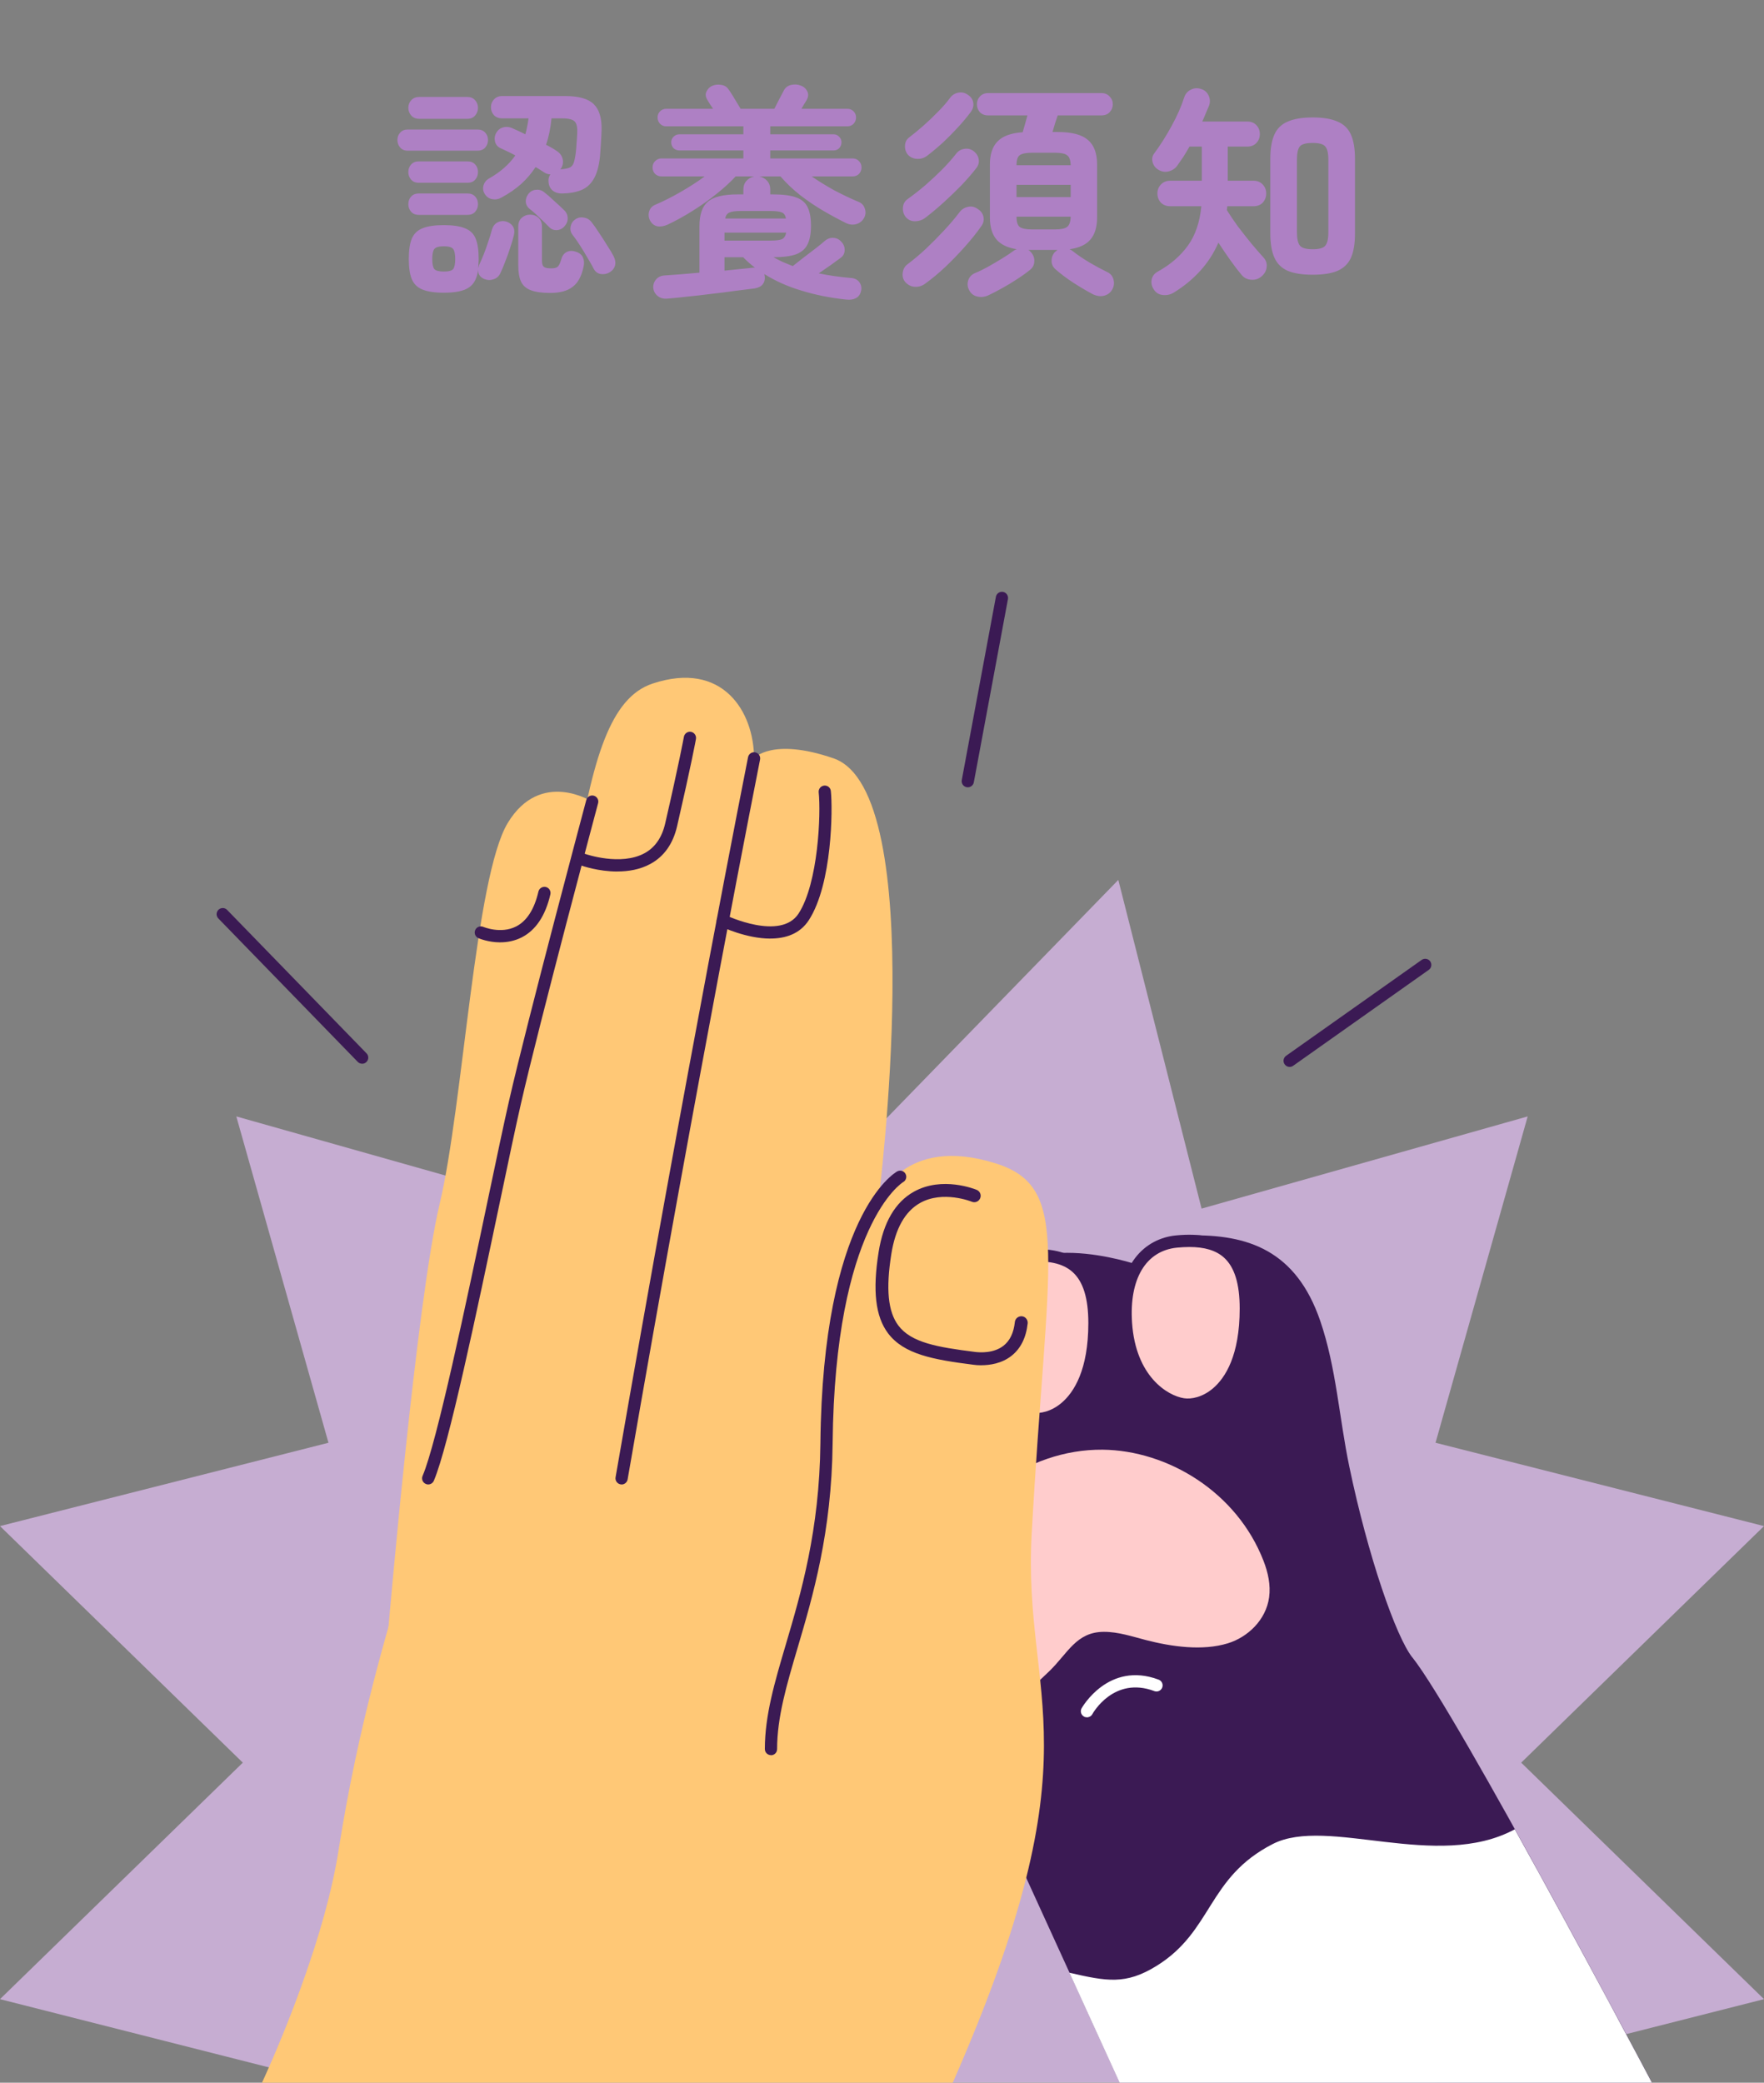 <svg width="310" height="366" viewBox="0 0 310 366" fill="none" xmlns="http://www.w3.org/2000/svg">
<rect x="0" y="0" width="310" height="366" fill="#808080" stroke="none"/>
<path d="M88.12 34.72C87.613 35.013 87.067 35.107 86.48 35C85.92 34.893 85.48 34.573 85.16 34.04C84.893 33.587 84.827 33.107 84.96 32.6C85.12 32.067 85.427 31.667 85.88 31.4C87.88 30.28 89.44 28.92 90.56 27.32C90.133 27.08 89.693 26.853 89.24 26.64C88.787 26.427 88.36 26.227 87.96 26.04C87.48 25.827 87.16 25.453 87 24.92C86.867 24.36 86.933 23.84 87.2 23.36C87.467 22.88 87.853 22.56 88.36 22.4C88.867 22.24 89.387 22.267 89.92 22.48C90.293 22.64 90.68 22.813 91.08 23C91.48 23.187 91.893 23.387 92.32 23.6C92.453 23.147 92.56 22.693 92.64 22.24C92.747 21.76 92.827 21.28 92.88 20.8H88.24C87.653 20.8 87.173 20.613 86.8 20.24C86.453 19.84 86.28 19.373 86.28 18.84C86.28 18.307 86.453 17.853 86.8 17.48C87.173 17.08 87.653 16.88 88.24 16.88H99.32C101.693 16.88 103.36 17.347 104.32 18.28C105.307 19.213 105.773 20.747 105.72 22.88C105.693 23.68 105.653 24.48 105.6 25.28C105.547 26.053 105.493 26.8 105.44 27.52C105.253 29.227 104.88 30.547 104.32 31.48C103.787 32.387 103.067 33.027 102.16 33.4C101.253 33.773 100.147 33.973 98.84 34C98.2 34.027 97.64 33.867 97.16 33.52C96.707 33.147 96.453 32.64 96.4 32C96.347 31.467 96.453 31.013 96.72 30.64C96.347 30.64 95.973 30.52 95.6 30.28C95.387 30.147 95.16 30 94.92 29.84C94.68 29.68 94.413 29.52 94.12 29.36C93.427 30.427 92.587 31.413 91.6 32.32C90.613 33.2 89.453 34 88.12 34.72ZM78 51.44C76.4 51.44 75.147 51.253 74.24 50.88C73.36 50.533 72.733 49.92 72.36 49.04C72.013 48.187 71.84 47.013 71.84 45.52C71.84 44 72.013 42.813 72.36 41.96C72.733 41.08 73.36 40.467 74.24 40.12C75.147 39.747 76.4 39.56 78 39.56C79.6 39.56 80.84 39.747 81.72 40.12C82.627 40.467 83.253 41.08 83.6 41.96C83.947 42.813 84.12 44 84.12 45.52C84.12 45.787 84.107 46.067 84.08 46.36C84.08 46.627 84.067 46.88 84.04 47.12C84.067 47.04 84.093 46.96 84.12 46.88C84.147 46.773 84.173 46.667 84.2 46.56C84.44 46.053 84.707 45.44 85 44.72C85.293 43.973 85.56 43.227 85.8 42.48C86.067 41.707 86.28 41.013 86.44 40.4C86.6 39.813 86.907 39.387 87.36 39.12C87.84 38.853 88.36 38.787 88.92 38.92C89.453 39.08 89.853 39.36 90.12 39.76C90.387 40.16 90.453 40.667 90.32 41.28C90.16 41.973 89.933 42.747 89.64 43.6C89.373 44.427 89.08 45.24 88.76 46.04C88.467 46.813 88.187 47.48 87.92 48.04C87.653 48.573 87.253 48.92 86.72 49.08C86.187 49.267 85.653 49.253 85.12 49.04C84.32 48.693 83.96 48.12 84.04 47.32C83.853 48.867 83.307 49.933 82.4 50.52C81.52 51.133 80.053 51.44 78 51.44ZM96.68 51.48C95.24 51.48 94.107 51.32 93.28 51C92.48 50.707 91.907 50.2 91.56 49.48C91.24 48.787 91.08 47.84 91.08 46.64V39.76C91.08 39.147 91.28 38.653 91.68 38.28C92.107 37.907 92.6 37.72 93.16 37.72C93.747 37.72 94.24 37.907 94.64 38.28C95.04 38.653 95.24 39.147 95.24 39.76V45.8C95.24 46.333 95.347 46.693 95.56 46.88C95.773 47.067 96.213 47.16 96.88 47.16C97.413 47.16 97.787 47.067 98 46.88C98.24 46.667 98.453 46.227 98.64 45.56C98.8 44.947 99.12 44.52 99.6 44.28C100.08 44.04 100.613 44.027 101.2 44.24C101.813 44.427 102.227 44.76 102.44 45.24C102.653 45.693 102.693 46.227 102.56 46.84C102.213 48.52 101.573 49.707 100.64 50.4C99.733 51.12 98.413 51.48 96.68 51.48ZM71.64 26.48C71.08 26.48 70.64 26.293 70.32 25.92C70 25.547 69.84 25.107 69.84 24.6C69.84 24.093 70 23.667 70.32 23.32C70.64 22.947 71.08 22.76 71.64 22.76H83.92C84.507 22.76 84.96 22.947 85.28 23.32C85.6 23.667 85.76 24.093 85.76 24.6C85.76 25.107 85.6 25.547 85.28 25.92C84.96 26.293 84.507 26.48 83.92 26.48H71.64ZM73.68 20.88C73.093 20.88 72.627 20.693 72.28 20.32C71.933 19.92 71.76 19.467 71.76 18.96C71.76 18.427 71.933 17.973 72.28 17.6C72.627 17.227 73.093 17.04 73.68 17.04H82.12C82.707 17.04 83.16 17.227 83.48 17.6C83.827 17.973 84 18.427 84 18.96C84 19.467 83.827 19.92 83.48 20.32C83.16 20.693 82.707 20.88 82.12 20.88H73.68ZM73.6 37.76C73.013 37.76 72.56 37.573 72.24 37.2C71.92 36.827 71.76 36.387 71.76 35.88C71.76 35.347 71.92 34.907 72.24 34.56C72.56 34.187 73.013 34 73.6 34H82.16C82.747 34 83.2 34.187 83.52 34.56C83.84 34.907 84 35.347 84 35.88C84 36.387 83.84 36.827 83.52 37.2C83.2 37.573 82.747 37.76 82.16 37.76H73.6ZM73.6 32.12C73.013 32.12 72.56 31.933 72.24 31.56C71.92 31.187 71.76 30.747 71.76 30.24C71.76 29.707 71.92 29.267 72.24 28.92C72.56 28.547 73.013 28.36 73.6 28.36H82.16C82.747 28.36 83.2 28.547 83.52 28.92C83.84 29.267 84 29.707 84 30.24C84 30.747 83.84 31.187 83.52 31.56C83.2 31.933 82.747 32.12 82.16 32.12H73.6ZM107.16 47.84C106.68 48.133 106.16 48.24 105.6 48.16C105.067 48.08 104.653 47.787 104.36 47.28C104.093 46.747 103.733 46.107 103.28 45.36C102.853 44.613 102.4 43.867 101.92 43.12C101.44 42.373 101 41.747 100.6 41.24C100.28 40.813 100.173 40.333 100.28 39.8C100.387 39.267 100.653 38.853 101.08 38.56C101.533 38.24 102.04 38.133 102.6 38.24C103.16 38.32 103.613 38.587 103.96 39.04C104.36 39.547 104.8 40.173 105.28 40.92C105.787 41.667 106.267 42.413 106.72 43.16C107.2 43.88 107.573 44.507 107.84 45.04C108.133 45.627 108.213 46.173 108.08 46.68C107.947 47.16 107.64 47.547 107.16 47.84ZM98.48 29.76C99.173 29.707 99.693 29.613 100.04 29.48C100.387 29.347 100.64 29.08 100.8 28.68C100.96 28.253 101.093 27.6 101.2 26.72C101.253 26.267 101.293 25.76 101.32 25.2C101.373 24.613 101.413 24.027 101.44 23.44C101.493 22.4 101.347 21.707 101 21.36C100.653 20.987 99.92 20.8 98.8 20.8H96.92C96.76 22.507 96.44 24.053 95.96 25.44C96.333 25.627 96.68 25.813 97 26C97.32 26.187 97.613 26.373 97.88 26.56C98.413 26.907 98.747 27.373 98.88 27.96C99.013 28.52 98.92 29.067 98.6 29.6C98.573 29.627 98.547 29.653 98.52 29.68C98.52 29.707 98.507 29.733 98.48 29.76ZM96.48 39.88C96.053 39.427 95.507 38.893 94.84 38.28C94.2 37.64 93.613 37.12 93.08 36.72C92.68 36.4 92.453 36 92.4 35.52C92.373 35.013 92.507 34.56 92.8 34.16C93.12 33.707 93.547 33.44 94.08 33.36C94.64 33.28 95.133 33.4 95.56 33.72C96.12 34.147 96.733 34.68 97.4 35.32C98.093 35.933 98.653 36.453 99.08 36.88C99.507 37.253 99.733 37.72 99.76 38.28C99.787 38.813 99.613 39.293 99.24 39.72C98.893 40.147 98.44 40.387 97.88 40.44C97.32 40.467 96.853 40.28 96.48 39.88ZM78 47.72C78.853 47.72 79.4 47.573 79.64 47.28C79.88 46.96 80 46.373 80 45.52C80 44.667 79.88 44.08 79.64 43.76C79.4 43.44 78.853 43.28 78 43.28C77.147 43.28 76.587 43.44 76.32 43.76C76.08 44.08 75.96 44.667 75.96 45.52C75.96 46.373 76.08 46.96 76.32 47.28C76.587 47.573 77.147 47.72 78 47.72ZM148.68 52.64C145.907 52.347 143.307 51.827 140.88 51.08C138.453 50.36 136.267 49.387 134.32 48.16C134.347 48.24 134.36 48.32 134.36 48.4C134.387 48.48 134.4 48.56 134.4 48.64C134.453 49.147 134.333 49.587 134.04 49.96C133.747 50.333 133.28 50.573 132.64 50.68C131.653 50.813 130.493 50.96 129.16 51.12C127.853 51.307 126.48 51.48 125.04 51.64C123.6 51.827 122.2 51.987 120.84 52.12C119.48 52.28 118.28 52.4 117.24 52.48C116.573 52.533 116.013 52.373 115.56 52C115.107 51.627 114.853 51.147 114.8 50.56C114.773 50 114.947 49.507 115.32 49.08C115.693 48.653 116.213 48.427 116.88 48.4C117.68 48.347 118.6 48.28 119.64 48.2C120.68 48.12 121.773 48.027 122.92 47.92V39.76C122.92 37.707 123.413 36.267 124.4 35.44C125.387 34.587 127.133 34.16 129.64 34.16H130.64V33.32C130.64 32.68 130.827 32.16 131.2 31.76C131.573 31.36 132.027 31.107 132.56 31H129.28C128.373 31.987 127.267 33 125.96 34.04C124.68 35.08 123.293 36.067 121.8 37C120.333 37.933 118.84 38.76 117.32 39.48C116.653 39.773 116.04 39.867 115.48 39.76C114.947 39.627 114.533 39.293 114.24 38.76C113.973 38.227 113.92 37.693 114.08 37.16C114.24 36.6 114.613 36.2 115.2 35.96C116.587 35.373 118.067 34.627 119.64 33.72C121.213 32.813 122.613 31.907 123.84 31H116.24C115.813 31 115.44 30.853 115.12 30.56C114.827 30.24 114.68 29.867 114.68 29.44C114.68 28.987 114.827 28.613 115.12 28.32C115.44 28 115.813 27.84 116.24 27.84H130.64V26.44H119.4C119 26.44 118.653 26.307 118.36 26.04C118.093 25.747 117.96 25.4 117.96 25C117.96 24.627 118.093 24.307 118.36 24.04C118.653 23.747 119 23.6 119.4 23.6H130.64V22.2H117.08C116.653 22.2 116.293 22.053 116 21.76C115.707 21.44 115.56 21.067 115.56 20.64C115.56 20.213 115.707 19.853 116 19.56C116.293 19.267 116.653 19.12 117.08 19.12H125.32C125.133 18.853 124.96 18.6 124.8 18.36C124.64 18.093 124.493 17.853 124.36 17.64C123.987 17.053 123.92 16.533 124.16 16.08C124.4 15.6 124.733 15.267 125.16 15.08C125.693 14.867 126.227 14.813 126.76 14.92C127.32 15 127.747 15.267 128.04 15.72C128.2 15.933 128.413 16.253 128.68 16.68C128.947 17.107 129.213 17.547 129.48 18C129.747 18.427 129.973 18.8 130.16 19.12H136.08C136.347 18.613 136.64 18.04 136.96 17.4C137.307 16.76 137.573 16.253 137.76 15.88C138.027 15.373 138.453 15.053 139.04 14.92C139.653 14.787 140.213 14.827 140.72 15.04C141.253 15.227 141.64 15.573 141.88 16.08C142.12 16.56 142.053 17.107 141.68 17.72C141.573 17.907 141.44 18.12 141.28 18.36C141.147 18.6 141 18.853 140.84 19.12H148.92C149.347 19.12 149.707 19.267 150 19.56C150.293 19.853 150.44 20.213 150.44 20.64C150.44 21.067 150.293 21.44 150 21.76C149.707 22.053 149.347 22.2 148.92 22.2H135.36V23.6H146.48C146.88 23.6 147.213 23.747 147.48 24.04C147.747 24.307 147.88 24.627 147.88 25C147.88 25.4 147.747 25.747 147.48 26.04C147.213 26.307 146.88 26.44 146.48 26.44H135.36V27.84H149.84C150.293 27.84 150.667 28 150.96 28.32C151.253 28.613 151.4 28.987 151.4 29.44C151.4 29.867 151.253 30.24 150.96 30.56C150.667 30.853 150.293 31 149.84 31H142.64C143.84 31.827 145.16 32.64 146.6 33.44C148.067 34.213 149.467 34.88 150.8 35.44C151.387 35.653 151.773 36.04 151.96 36.6C152.173 37.16 152.147 37.707 151.88 38.24C151.587 38.8 151.147 39.173 150.56 39.36C149.973 39.547 149.373 39.507 148.76 39.24C147.453 38.6 146.093 37.867 144.68 37.04C143.267 36.213 141.907 35.293 140.6 34.28C139.32 33.267 138.173 32.173 137.16 31H133.44C133.973 31.107 134.427 31.36 134.8 31.76C135.173 32.16 135.36 32.68 135.36 33.32V34.16H135.84C137.573 34.16 138.92 34.333 139.88 34.68C140.867 35.027 141.547 35.6 141.92 36.4C142.32 37.2 142.52 38.293 142.52 39.68C142.52 41.04 142.32 42.12 141.92 42.92C141.547 43.72 140.88 44.307 139.92 44.68C138.96 45.027 137.627 45.2 135.92 45.2C136.453 45.493 137 45.773 137.56 46.04C138.147 46.28 138.733 46.52 139.32 46.76C139.827 46.36 140.453 45.867 141.2 45.28C141.973 44.693 142.707 44.133 143.4 43.6C144.12 43.04 144.627 42.627 144.92 42.36C145.373 41.96 145.88 41.773 146.44 41.8C147.027 41.827 147.507 42.067 147.88 42.52C148.28 42.947 148.467 43.44 148.44 44C148.413 44.56 148.173 45 147.72 45.32C147.373 45.587 146.827 45.987 146.08 46.52C145.333 47.027 144.6 47.533 143.88 48.04C144.787 48.227 145.707 48.387 146.64 48.52C147.573 48.653 148.507 48.76 149.44 48.84C150.133 48.867 150.653 49.107 151 49.56C151.347 50.04 151.453 50.56 151.32 51.12C151.187 51.733 150.88 52.16 150.4 52.4C149.947 52.64 149.373 52.72 148.68 52.64ZM127.32 42.28H135.4C136.333 42.28 137 42.2 137.4 42.04C137.8 41.853 138.053 41.467 138.16 40.88H127.32V42.28ZM127.44 38.4H138.12C138.013 37.813 137.76 37.453 137.36 37.32C136.96 37.16 136.307 37.08 135.4 37.08H130.12C129.213 37.08 128.56 37.173 128.16 37.36C127.787 37.52 127.547 37.867 127.44 38.4ZM127.32 47.56C128.28 47.453 129.187 47.36 130.04 47.28C130.92 47.2 131.68 47.12 132.32 47.04H132.68C131.933 46.48 131.24 45.867 130.6 45.2H127.32V47.56ZM173.64 51.92C172.947 52.213 172.28 52.267 171.64 52.08C171.027 51.92 170.573 51.533 170.28 50.92C170.013 50.387 169.973 49.827 170.16 49.24C170.347 48.68 170.733 48.267 171.32 48C171.987 47.733 172.733 47.373 173.56 46.92C174.413 46.44 175.253 45.947 176.08 45.44C176.907 44.933 177.587 44.48 178.12 44.08C178.2 44.027 178.28 43.973 178.36 43.92C178.467 43.867 178.573 43.827 178.68 43.8C177.027 43.533 175.827 42.947 175.08 42.04C174.333 41.133 173.96 39.853 173.96 38.2V28.92C173.96 27.107 174.413 25.747 175.32 24.84C176.227 23.907 177.693 23.373 179.72 23.24C179.853 22.787 180 22.28 180.16 21.72C180.32 21.133 180.453 20.653 180.56 20.28H173.64C173.053 20.28 172.573 20.093 172.2 19.72C171.853 19.32 171.68 18.853 171.68 18.32C171.68 17.787 171.853 17.333 172.2 16.96C172.573 16.56 173.053 16.36 173.64 16.36H193.56C194.173 16.36 194.653 16.56 195 16.96C195.373 17.333 195.56 17.787 195.56 18.32C195.56 18.853 195.373 19.32 195 19.72C194.653 20.093 194.173 20.28 193.56 20.28H185.88C185.747 20.707 185.587 21.187 185.4 21.72C185.24 22.253 185.093 22.747 184.96 23.2H185.92C188.373 23.2 190.133 23.667 191.2 24.6C192.267 25.507 192.8 26.947 192.8 28.92V38.2C192.8 39.88 192.413 41.173 191.64 42.08C190.893 42.987 189.667 43.56 187.96 43.8C188.173 43.88 188.373 44 188.56 44.16C189.333 44.773 190.293 45.427 191.44 46.12C192.587 46.787 193.627 47.347 194.56 47.8C195.147 48.067 195.52 48.507 195.68 49.12C195.84 49.733 195.773 50.307 195.48 50.84C195.16 51.427 194.68 51.8 194.04 51.96C193.427 52.12 192.773 52.04 192.08 51.72C191.067 51.187 189.933 50.52 188.68 49.72C187.453 48.92 186.373 48.107 185.44 47.28C185.013 46.88 184.8 46.4 184.8 45.84C184.8 45.253 184.987 44.747 185.36 44.32C185.44 44.24 185.52 44.173 185.6 44.12C185.68 44.04 185.76 43.973 185.84 43.92H180.72C180.907 44.027 181.093 44.2 181.28 44.44C181.653 44.92 181.813 45.44 181.76 46C181.733 46.56 181.493 47.027 181.04 47.4C180.427 47.907 179.667 48.453 178.76 49.04C177.88 49.627 176.973 50.173 176.04 50.68C175.133 51.187 174.333 51.6 173.64 51.92ZM162.6 49.84C162.067 50.24 161.48 50.427 160.84 50.4C160.2 50.4 159.627 50.133 159.12 49.6C158.72 49.147 158.56 48.6 158.64 47.96C158.72 47.293 159 46.787 159.48 46.44C160.547 45.64 161.64 44.72 162.76 43.68C163.88 42.613 164.947 41.533 165.96 40.44C167 39.32 167.88 38.28 168.6 37.32C168.973 36.813 169.467 36.493 170.08 36.36C170.693 36.2 171.293 36.333 171.88 36.76C172.413 37.107 172.733 37.573 172.84 38.16C172.947 38.72 172.813 39.253 172.44 39.76C171.64 40.907 170.68 42.107 169.56 43.36C168.467 44.587 167.32 45.773 166.12 46.92C164.92 48.04 163.747 49.013 162.6 49.84ZM162.6 38.28C162.067 38.68 161.453 38.88 160.76 38.88C160.093 38.88 159.547 38.613 159.12 38.08C158.773 37.6 158.627 37.053 158.68 36.44C158.733 35.827 159 35.347 159.48 35C160.493 34.28 161.533 33.467 162.6 32.56C163.667 31.627 164.68 30.68 165.64 29.72C166.6 28.733 167.4 27.827 168.04 27C168.413 26.52 168.893 26.24 169.48 26.16C170.093 26.053 170.653 26.2 171.16 26.6C171.64 27 171.92 27.48 172 28.04C172.08 28.573 171.933 29.08 171.56 29.56C170.84 30.493 169.973 31.493 168.96 32.56C167.947 33.6 166.88 34.627 165.76 35.64C164.667 36.627 163.613 37.507 162.6 38.28ZM163 27.32C162.467 27.747 161.867 27.947 161.2 27.92C160.533 27.893 159.987 27.653 159.56 27.2C159.187 26.747 159.013 26.213 159.04 25.6C159.067 24.987 159.307 24.507 159.76 24.16C160.533 23.573 161.36 22.893 162.24 22.12C163.147 21.32 164.013 20.493 164.84 19.64C165.693 18.787 166.4 17.973 166.96 17.2C167.333 16.693 167.827 16.387 168.44 16.28C169.053 16.173 169.613 16.307 170.12 16.68C170.653 17.027 170.96 17.493 171.04 18.08C171.12 18.64 170.973 19.173 170.6 19.68C169.987 20.507 169.253 21.387 168.4 22.32C167.573 23.227 166.693 24.12 165.76 25C164.827 25.853 163.907 26.627 163 27.32ZM178.64 34.64H188.16V32.48H178.64V34.64ZM181.4 40.32H185.36C186.427 40.32 187.147 40.173 187.52 39.88C187.92 39.587 188.133 38.987 188.16 38.08H178.64C178.64 38.987 178.827 39.587 179.2 39.88C179.6 40.173 180.333 40.32 181.4 40.32ZM178.64 29.04H188.16C188.133 28.133 187.92 27.547 187.52 27.28C187.147 26.987 186.427 26.84 185.36 26.84H181.4C180.333 26.84 179.6 26.987 179.2 27.28C178.827 27.547 178.64 28.133 178.64 29.04ZM230.68 48.28C228.867 48.28 227.413 48.053 226.32 47.6C225.227 47.12 224.44 46.347 223.96 45.28C223.48 44.213 223.24 42.787 223.24 41V27.92C223.24 26.133 223.48 24.707 223.96 23.64C224.44 22.573 225.227 21.813 226.32 21.36C227.413 20.88 228.867 20.64 230.68 20.64C232.52 20.64 233.973 20.88 235.04 21.36C236.133 21.813 236.92 22.573 237.4 23.64C237.88 24.707 238.12 26.133 238.12 27.92V41.04C238.12 42.827 237.88 44.253 237.4 45.32C236.92 46.36 236.133 47.12 235.04 47.6C233.973 48.053 232.52 48.28 230.68 48.28ZM206.24 51.44C205.653 51.787 205.013 51.92 204.32 51.84C203.627 51.76 203.093 51.413 202.72 50.8C202.373 50.24 202.267 49.667 202.4 49.08C202.533 48.493 202.893 48.04 203.48 47.72C205.693 46.493 207.453 44.973 208.76 43.16C210.067 41.347 210.853 39.04 211.12 36.24H205.64C204.973 36.24 204.427 36.027 204 35.6C203.6 35.147 203.4 34.613 203.4 34C203.4 33.387 203.6 32.867 204 32.44C204.427 31.987 204.973 31.76 205.64 31.76H211.2V25.76H209.04C208.693 26.373 208.333 26.973 207.96 27.56C207.587 28.12 207.227 28.64 206.88 29.12C206.507 29.627 206 29.96 205.36 30.12C204.72 30.28 204.107 30.173 203.52 29.8C203.04 29.507 202.72 29.08 202.56 28.52C202.4 27.933 202.493 27.413 202.84 26.96C203.907 25.52 204.92 23.92 205.88 22.16C206.867 20.373 207.613 18.68 208.12 17.08C208.333 16.467 208.72 16.027 209.28 15.76C209.84 15.467 210.44 15.427 211.08 15.64C211.693 15.827 212.133 16.213 212.4 16.8C212.667 17.36 212.693 17.947 212.48 18.56C212.293 19.013 212.093 19.48 211.88 19.96C211.693 20.44 211.493 20.907 211.28 21.36H219.2C219.867 21.36 220.4 21.573 220.8 22C221.2 22.427 221.4 22.947 221.4 23.56C221.4 24.173 221.2 24.693 220.8 25.12C220.4 25.547 219.867 25.76 219.2 25.76H215.76V31.76H220.28C220.973 31.76 221.52 31.987 221.92 32.44C222.32 32.867 222.52 33.387 222.52 34C222.52 34.613 222.32 35.147 221.92 35.6C221.52 36.027 220.973 36.24 220.28 36.24H215.68C215.68 36.347 215.667 36.467 215.64 36.6C215.64 36.707 215.627 36.813 215.6 36.92C216.133 37.773 216.773 38.72 217.52 39.76C218.293 40.773 219.08 41.773 219.88 42.76C220.68 43.72 221.387 44.533 222 45.2C222.48 45.707 222.68 46.28 222.6 46.92C222.547 47.533 222.267 48.067 221.76 48.52C221.227 49 220.613 49.213 219.92 49.16C219.227 49.133 218.653 48.853 218.2 48.32C217.613 47.627 216.96 46.773 216.24 45.76C215.52 44.747 214.813 43.707 214.12 42.64C213.32 44.48 212.253 46.133 210.92 47.6C209.587 49.067 208.027 50.347 206.24 51.44ZM230.68 43.8C231.8 43.8 232.533 43.6 232.88 43.2C233.253 42.773 233.44 41.987 233.44 40.84V28.08C233.44 26.907 233.253 26.12 232.88 25.72C232.533 25.32 231.8 25.12 230.68 25.12C229.533 25.12 228.787 25.32 228.44 25.72C228.093 26.12 227.92 26.907 227.92 28.08V40.8C227.92 41.947 228.093 42.733 228.44 43.16C228.787 43.587 229.533 43.8 230.68 43.8Z" fill="#AE80C4"/>
<g clip-path="url(#clip0_1594_4040)">
<path d="M310 268.182L252.276 253.538L268.471 196.19L211.161 212.389L196.529 154.627L155 197.332L113.471 154.627L98.839 212.389L41.529 196.19L57.724 253.538L0 268.182L42.67 309.753L0 351.315L57.724 365.959H252.276L310 351.315L267.33 309.753L310 268.182Z" fill="#C6ADD2"/>
<path d="M248.207 291.276C245.329 287.651 240.416 273.545 237.107 257.652C235.337 249.143 234.833 240.335 232.004 232.09C227.753 219.715 219.258 216.884 209.002 217.099C201.798 217.248 199.887 222.256 199.887 222.256C199.887 222.256 178.358 214.798 174.346 228.018C167.291 227.703 158.185 229.193 153.462 237.694C144.959 252.992 153.71 267.801 153.71 267.801C153.71 267.801 159.202 300.738 170.533 312.037L178.143 325.174L196.777 365.992H290.332C290.332 365.992 256.147 301.268 248.215 291.268L248.207 291.276Z" fill="#3B1A54"/>
<path d="M206.727 218.184C201.955 218.664 197.207 222.538 197.885 232.529C198.564 242.512 204.535 246.262 207.918 246.783C211.657 247.363 218.952 244.027 218.952 229.971C218.952 220.203 214.469 217.406 206.727 218.184Z" fill="#FFCCCC"/>
<path d="M208.762 247.917C208.415 247.917 208.075 247.893 207.745 247.843C204.279 247.305 197.53 243.423 196.802 232.595C196.082 221.983 201.401 217.637 206.612 217.108C211.094 216.661 214.337 217.406 216.545 219.4C218.886 221.511 220.019 224.971 220.019 229.963C220.019 239.035 217.074 243.464 214.601 245.583C212.856 247.081 210.739 247.917 208.762 247.917ZM209.018 219.136C208.332 219.136 207.604 219.177 206.827 219.251C201.368 219.806 198.423 224.74 198.944 232.446C199.589 241.916 205.197 245.269 208.075 245.716C209.333 245.914 211.334 245.55 213.195 243.952C215.321 242.123 217.86 238.216 217.86 229.963C217.86 225.609 216.959 222.678 215.098 220.998C213.716 219.748 211.715 219.136 209.01 219.136H209.018Z" fill="#3B1A54"/>
<path d="M180.119 220.717C175.347 221.205 170.599 225.071 171.277 235.062C171.956 245.045 177.927 248.795 181.31 249.316C185.049 249.896 192.344 246.56 192.344 232.504C192.344 222.736 187.861 219.939 180.119 220.717Z" fill="#FFCCCC"/>
<path d="M182.162 250.459C181.815 250.459 181.476 250.434 181.145 250.384C177.679 249.846 170.939 245.964 170.202 235.136C169.483 224.524 174.801 220.179 180.012 219.649C184.495 219.202 187.737 219.947 189.945 221.942C192.286 224.053 193.419 227.513 193.419 232.504C193.419 241.577 190.475 246.005 188.002 248.124C186.257 249.623 184.139 250.459 182.162 250.459ZM180.227 221.793C174.768 222.347 171.824 227.281 172.345 234.988C172.99 244.457 178.598 247.81 181.476 248.257C182.733 248.455 184.735 248.091 186.596 246.494C188.721 244.664 191.261 240.757 191.261 232.504C191.261 228.15 190.359 225.22 188.498 223.539C186.769 221.975 184.065 221.404 180.219 221.793H180.227Z" fill="#3B1A54"/>
<path d="M175.124 261.062C180.632 256.981 187.175 254.697 193.75 254.755C205.181 254.871 217.356 262.172 222.054 274.307C222.831 276.31 223.328 278.529 223.03 280.697C222.476 284.729 219.225 287.725 215.768 288.785C211.301 290.151 205.892 289.372 201.426 288.222C198.969 287.584 196.513 286.757 193.99 286.765C189.127 286.781 187.671 290.523 184.379 293.702C182.278 295.738 180.103 297.733 177.63 299.165C172.816 301.938 168.118 301.251 166.017 295.018C162.783 285.416 162.899 273.835 169.541 266.219C171.228 264.282 173.106 262.552 175.115 261.071L175.124 261.062Z" fill="#FFCCCC"/>
<path d="M191.021 301.789C190.847 301.789 190.665 301.748 190.5 301.657C189.979 301.367 189.788 300.721 190.078 300.2C190.127 300.117 194.776 291.847 203.618 295.167C204.172 295.374 204.453 295.995 204.246 296.549C204.039 297.104 203.419 297.385 202.865 297.178C195.785 294.521 192.112 300.961 191.964 301.234C191.765 301.59 191.401 301.789 191.021 301.789Z" fill="white"/>
<path d="M181.31 269.456C184.015 220.692 188.398 208.681 174.999 204.451C158.755 199.319 154.396 210.841 154.396 210.841C154.396 210.841 163.552 139.131 146.481 133.262C135.621 129.529 132.511 133.262 132.511 133.262C132.511 125.075 127.002 116.019 114.662 120.133C107.259 122.6 104.075 133.262 101.048 152.276C97.119 176.969 90.452 200.726 87.003 219.516C80.767 253.505 66.4 281.095 59.494 325.182C56.615 343.551 46.037 366 46.037 366H167.431C193.32 307.012 179.664 299.223 181.31 269.456Z" fill="#FFC876"/>
<path d="M135.488 308.436C134.893 308.436 134.413 307.956 134.413 307.36C134.413 301.458 136.125 295.655 138.11 288.95C140.74 280.035 144.016 268.943 144.173 253.621C144.587 213.647 157.134 206.156 157.663 205.858C158.184 205.568 158.838 205.75 159.127 206.272C159.417 206.785 159.235 207.439 158.722 207.729C158.573 207.812 146.712 215.237 146.323 253.646C146.158 269.274 142.841 280.524 140.17 289.571C138.234 296.119 136.564 301.781 136.564 307.377C136.564 307.973 136.084 308.453 135.488 308.453V308.436Z" fill="#3B1A54"/>
<path d="M109.236 260.864C109.178 260.864 109.112 260.864 109.054 260.847C108.467 260.748 108.078 260.185 108.178 259.606C120.667 187.481 131.353 133.585 131.461 133.055C131.576 132.476 132.147 132.095 132.726 132.211C133.305 132.327 133.686 132.889 133.57 133.477C133.462 134.015 122.776 187.879 110.295 259.978C110.204 260.5 109.749 260.872 109.236 260.872V260.864Z" fill="#3B1A54"/>
<path d="M135.381 164.941C131.146 164.941 126.845 162.888 126.556 162.747C126.018 162.491 125.795 161.845 126.06 161.315C126.316 160.777 126.961 160.554 127.499 160.81C127.59 160.86 137.193 165.421 140.352 160.521C143.809 155.157 144.281 142.972 143.876 139.239C143.809 138.651 144.239 138.121 144.827 138.055C145.431 137.989 145.952 138.419 146.009 139.007C146.349 142.161 146.258 155.306 142.155 161.68C140.559 164.155 137.987 164.933 135.381 164.933V164.941Z" fill="#3B1A54"/>
<path d="M172.46 239.921C171.89 239.921 171.41 239.88 171.071 239.83C164.04 238.936 158.854 238.017 156.051 234.284C153.85 231.345 153.321 226.817 154.405 220.03C155.232 214.831 157.316 211.263 160.591 209.426C165.579 206.628 171.402 208.995 171.642 209.095C172.22 209.335 172.493 209.997 172.254 210.568C172.014 211.148 171.36 211.421 170.781 211.181C170.732 211.156 165.703 209.136 161.683 211.404C159.053 212.886 157.349 215.899 156.638 220.377C155.662 226.511 156.051 230.493 157.862 232.918C160.128 235.948 164.677 236.734 171.352 237.578C172.287 237.694 174.652 237.827 176.364 236.478C177.481 235.6 178.151 234.201 178.349 232.314C178.416 231.693 178.978 231.254 179.598 231.312C180.219 231.378 180.665 231.941 180.599 232.562C180.326 235.07 179.375 236.982 177.762 238.257C176.042 239.615 173.949 239.913 172.46 239.913V239.921Z" fill="#3B1A54"/>
<path d="M104.067 140.877C104.067 140.877 95.026 135.091 89.245 144.594C83.463 154.097 81.404 194.178 77.268 211.537C73.141 228.895 68.228 286.442 68.228 286.442L104.058 208.234V140.877H104.067Z" fill="#FFC876"/>
<path d="M75.25 260.864C75.109 260.864 74.969 260.839 74.828 260.773C74.282 260.541 74.026 259.904 74.266 259.357C76.764 253.53 81.942 228.895 85.721 210.899C87.227 203.731 88.525 197.539 89.443 193.516C92.71 179.195 102.933 140.968 103.033 140.588C103.19 140.016 103.777 139.677 104.348 139.826C104.919 139.983 105.266 140.571 105.109 141.142C105.009 141.523 94.795 179.717 91.536 193.996C90.618 198.002 89.319 204.186 87.822 211.346C83.811 230.435 78.823 254.184 76.243 260.21C76.069 260.615 75.672 260.864 75.258 260.864H75.25Z" fill="#3B1A54"/>
<path d="M108.492 153.153C105.15 153.153 102.322 152.16 102.14 152.094C101.577 151.895 101.288 151.283 101.486 150.72C101.685 150.157 102.297 149.867 102.859 150.066C102.926 150.091 109.096 152.226 113.289 149.925C115.117 148.923 116.333 147.168 116.895 144.718C119.335 134.131 120.179 129.52 120.187 129.479C120.295 128.891 120.857 128.502 121.436 128.61C122.023 128.717 122.404 129.28 122.305 129.86C122.305 129.909 121.444 134.553 118.988 145.198C118.277 148.278 116.705 150.504 114.307 151.812C112.47 152.822 110.394 153.145 108.484 153.145L108.492 153.153Z" fill="#3B1A54"/>
<path d="M87.913 165.603C85.804 165.603 84.175 164.908 84.067 164.858C83.522 164.618 83.282 163.989 83.513 163.443C83.745 162.896 84.373 162.648 84.928 162.88C84.961 162.888 88.004 164.179 90.692 162.813C92.578 161.853 93.902 159.792 94.621 156.68C94.754 156.1 95.341 155.744 95.912 155.868C96.491 156.001 96.855 156.58 96.722 157.16C95.854 160.934 94.142 163.484 91.652 164.742C90.378 165.38 89.08 165.595 87.93 165.595L87.913 165.603Z" fill="#3B1A54"/>
<path d="M63.638 186.927C63.356 186.927 63.075 186.819 62.868 186.604L38.37 161.398C37.956 160.976 37.964 160.289 38.394 159.875C38.824 159.461 39.503 159.469 39.916 159.9L64.415 185.106C64.829 185.528 64.82 186.215 64.39 186.629C64.183 186.836 63.911 186.935 63.638 186.935V186.927Z" fill="#3B1A54"/>
<path d="M170.078 138.353C170.012 138.353 169.946 138.353 169.88 138.336C169.293 138.229 168.912 137.666 169.02 137.078L175.016 104.877C175.124 104.29 175.686 103.917 176.273 104.016C176.861 104.124 177.241 104.687 177.134 105.275L171.137 137.475C171.038 137.997 170.591 138.353 170.078 138.353Z" fill="#3B1A54"/>
<path d="M226.636 187.49C226.297 187.49 225.966 187.332 225.759 187.034C225.42 186.546 225.536 185.875 226.015 185.536L249.844 168.683C250.332 168.343 251.002 168.459 251.341 168.939C251.681 169.428 251.573 170.098 251.085 170.437L227.256 187.291C227.066 187.423 226.851 187.49 226.636 187.49Z" fill="#3B1A54"/>
<path d="M187.936 346.671L196.761 366.008H290.315C290.315 366.008 277.834 342.375 266.205 321.466C252.533 328.858 233.286 319.123 223.675 324.048C212.12 329.967 213.179 339.321 203.245 345.471C197.811 348.84 194.445 348.161 187.936 346.671Z" fill="white"/>
</g>
<defs>
<clipPath id="clip0_1594_4040">
<rect width="310" height="262" fill="white" transform="translate(0 104)"/>
</clipPath>
</defs>
</svg>
